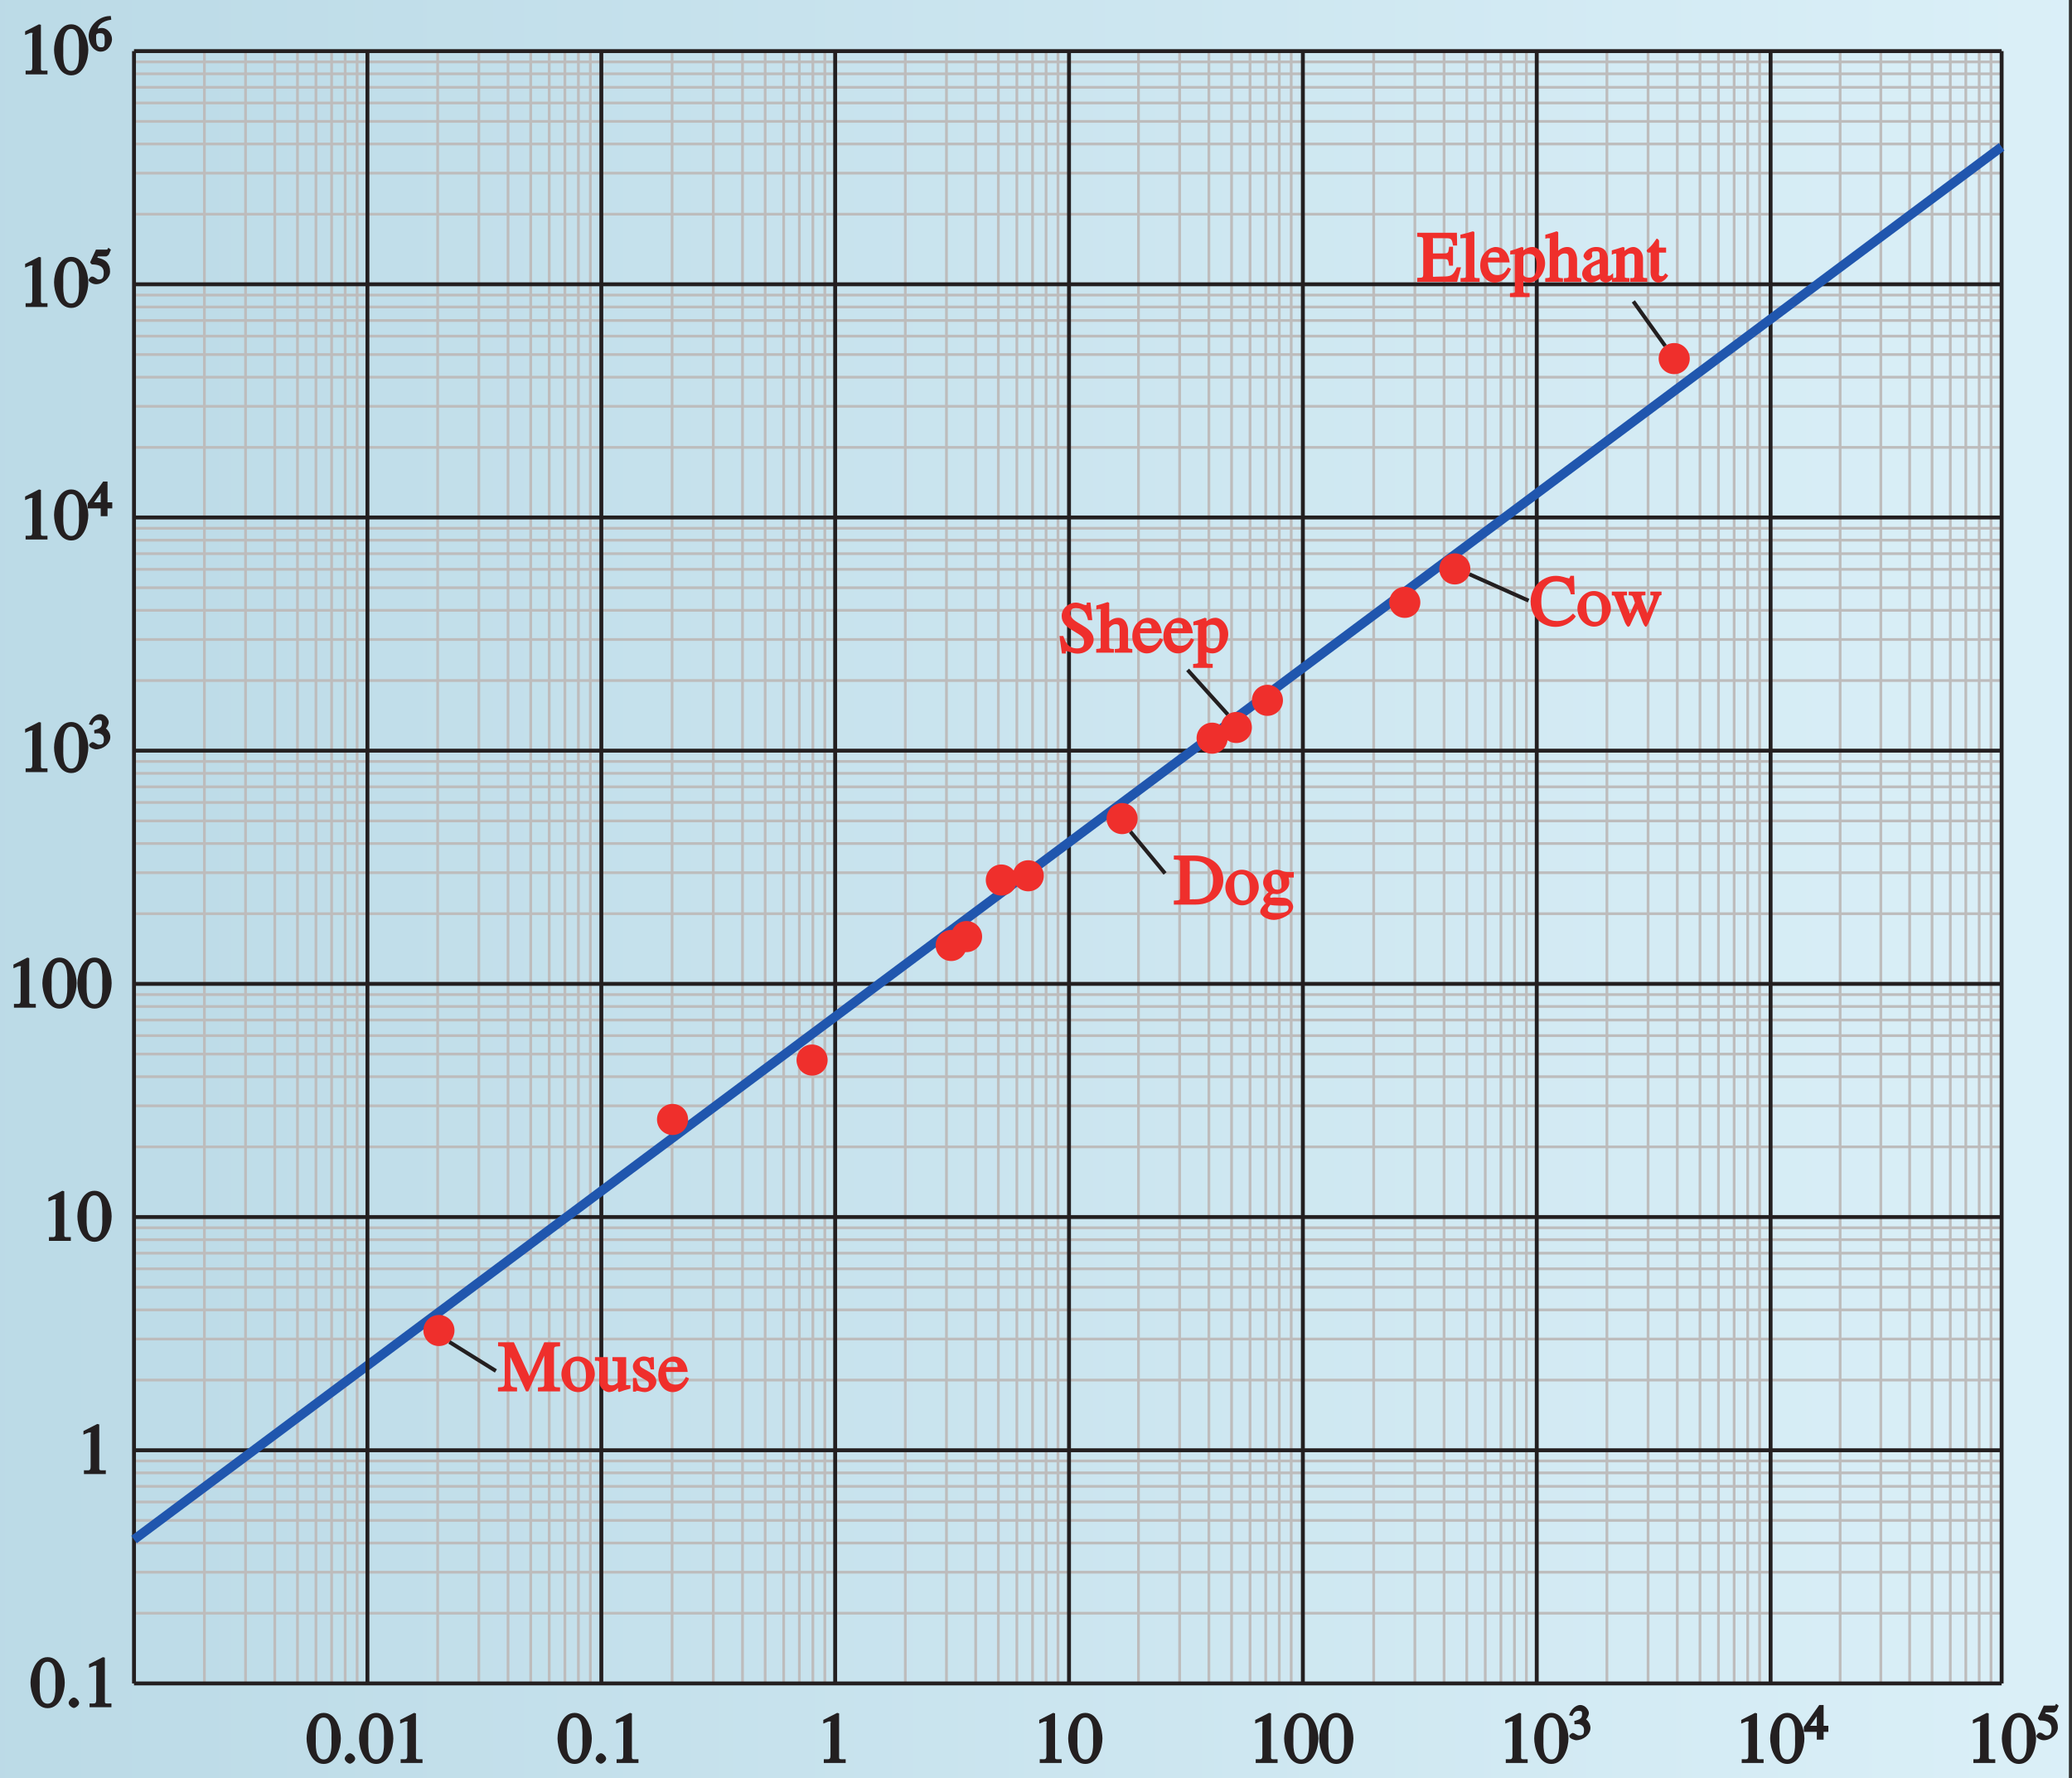 <?xml version="1.0" encoding="UTF-8"?>
<svg xmlns="http://www.w3.org/2000/svg" xmlns:xlink="http://www.w3.org/1999/xlink" width="266.4pt" height="228.586pt" viewBox="0 0 266.4 228.586" version="1.1">
<rect x="0" y="0" width="266.4" height="228.586" fill="#333333" stroke="none"/>
<defs>
<g>
<symbol overflow="visible" id="glyph0-0">
<path style="stroke:none;" d=""/>
</symbol>
<symbol overflow="visible" id="glyph0-1">
<path style="stroke:none;" d="M 2.25 -5.844 C 3.406 -5.844 3.25 -3.766 3.25 -3.156 C 3.25 -2.438 3.406 -0.453 2.25 -0.453 C 1.094 -0.453 1.234 -2.422 1.234 -3.156 C 1.234 -3.766 1.094 -5.844 2.25 -5.844 Z M 2.25 -6.438 C 0.594 -6.438 0.047 -4.219 0.047 -3.156 C 0.047 -2.062 0.594 0.125 2.25 0.125 C 3.906 0.125 4.453 -2.062 4.453 -3.156 C 4.453 -4.219 3.906 -6.438 2.25 -6.438 Z M 2.25 -6.438 "/>
</symbol>
<symbol overflow="visible" id="glyph0-2">
<path style="stroke:none;" d="M 1.125 0.094 C 1.312 0.094 1.797 -0.219 1.797 -0.562 C 1.797 -0.844 1.391 -1.25 1.125 -1.25 C 0.859 -1.25 0.453 -0.844 0.453 -0.562 C 0.453 -0.219 0.938 0.094 1.125 0.094 Z M 1.125 0.094 "/>
</symbol>
<symbol overflow="visible" id="glyph0-3">
<path style="stroke:none;" d="M 1.062 0 L 3.703 0 L 3.703 -0.484 C 2.875 -0.484 2.859 -0.406 2.859 -0.844 L 2.859 -6.375 L 2.609 -6.438 L 0.828 -5.531 L 0.828 -5.062 C 1.5 -5.344 1.5 -5.344 1.609 -5.344 C 1.922 -5.344 1.75 -5.281 1.75 -5.078 L 1.75 -1.016 C 1.75 -0.344 1.578 -0.5 0.891 -0.484 L 0.891 0 Z M 1.062 0 "/>
</symbol>
<symbol overflow="visible" id="glyph0-4">
<path style="stroke:none;" d="M 5.375 -1.875 L 5.031 -1.875 C 4.547 -0.781 4.281 -0.688 3.156 -0.688 C 1.812 -0.688 1.969 -0.516 1.969 -0.891 L 1.969 -2.938 L 3.188 -2.938 C 3.938 -2.922 3.906 -2.969 4.047 -2.078 L 4.547 -2.078 L 4.547 -4.516 L 4.047 -4.516 C 3.922 -3.688 4 -3.656 3.188 -3.656 L 1.969 -3.656 L 1.969 -5.484 C 1.969 -5.781 1.922 -5.609 2.109 -5.609 L 3.328 -5.609 C 4.312 -5.609 4.391 -5.641 4.547 -4.672 L 5.078 -4.672 L 5.047 -6.312 L -0.062 -6.312 L -0.062 -5.797 C 0.672 -5.734 0.719 -5.859 0.719 -5.141 L 0.719 -1.156 C 0.719 -0.453 0.688 -0.562 -0.062 -0.516 L -0.062 0 L 5.078 0 L 5.578 -1.875 Z M 5.375 -1.875 "/>
</symbol>
<symbol overflow="visible" id="glyph0-5">
<path style="stroke:none;" d="M 0.188 0 L 2.469 0 L 2.469 -0.484 C 1.797 -0.516 1.797 -0.406 1.797 -0.922 L 1.797 -6.406 L 1.609 -6.5 C 1.125 -6.344 0.641 -6.219 0 -6.062 L 0 -5.594 C 0.281 -5.609 0.359 -5.625 0.484 -5.625 C 0.828 -5.625 0.719 -5.656 0.719 -5.25 L 0.719 -0.953 C 0.719 -0.453 0.719 -0.516 0.016 -0.484 L 0.016 0 Z M 0.188 0 "/>
</symbol>
<symbol overflow="visible" id="glyph0-6">
<path style="stroke:none;" d="M 3.547 -1.766 C 3.344 -1.438 3.078 -0.875 2.281 -0.875 C 1.688 -0.875 1.109 -1.078 1.031 -2.5 L 3.828 -2.5 C 3.703 -3.844 2.906 -4.484 2.062 -4.484 C 1.344 -4.484 0.047 -3.766 0.047 -2.094 C 0.047 -0.812 0.906 0.094 1.906 0.094 C 3.203 0.094 3.891 -1.312 4 -1.672 L 3.594 -1.859 Z M 1.031 -2.953 C 1.172 -3.75 1.375 -3.812 1.859 -3.812 C 2.578 -3.812 2.5 -3.391 2.531 -3.125 L 1.078 -3.125 Z M 1.031 -2.953 "/>
</symbol>
<symbol overflow="visible" id="glyph0-7">
<path style="stroke:none;" d="M 0.5 1.016 C 0.5 1.391 0.641 1.406 -0.125 1.453 L -0.125 1.953 L 2.391 1.953 L 2.391 1.438 C 1.578 1.438 1.594 1.516 1.594 0.938 L 1.594 -0.078 C 1.609 -0.047 1.984 0.094 2.344 0.094 C 3.594 0.094 4.391 -1.344 4.391 -2.375 C 4.391 -3.578 3.547 -4.484 2.75 -4.484 C 2.047 -4.484 1.516 -4 1.438 -3.875 L 1.594 -3.719 L 1.594 -4.422 L 1.375 -4.484 C 0.938 -4.312 0.516 -4.172 -0.094 -3.984 L -0.094 -3.516 C 0.156 -3.547 0.25 -3.547 0.328 -3.547 C 0.641 -3.547 0.5 -3.562 0.5 -3.203 Z M 1.594 -3.172 C 1.641 -3.516 1.984 -3.594 2.312 -3.594 C 3.406 -3.594 3.281 -2.312 3.281 -2.109 C 3.281 -0.547 2.641 -0.547 2.344 -0.547 C 1.859 -0.547 1.594 -0.75 1.594 -0.969 Z M 1.594 -3.172 "/>
</symbol>
<symbol overflow="visible" id="glyph0-8">
<path style="stroke:none;" d="M 4.391 -0.484 C 3.938 -0.562 4 -0.438 4 -1.094 L 4 -2.875 C 4 -3.234 3.828 -4.484 2.734 -4.484 C 2.188 -4.484 1.625 -4.156 1.344 -3.75 L 1.578 -3.75 L 1.578 -6.391 L 1.375 -6.5 C 0.938 -6.344 0.5 -6.219 -0.078 -6.062 L -0.078 -5.547 C 0.109 -5.609 0.203 -5.609 0.266 -5.609 C 0.656 -5.609 0.484 -5.594 0.484 -5.328 L 0.484 -1.094 C 0.484 -0.438 0.562 -0.547 -0.094 -0.469 L -0.094 0 L 2.188 0 L 2.188 -0.469 C 1.578 -0.531 1.578 -0.391 1.578 -1.094 L 1.578 -3.188 C 1.906 -3.562 2.141 -3.656 2.391 -3.656 C 2.891 -3.656 2.922 -3.469 2.922 -2.875 L 2.922 -1.094 C 2.922 -0.391 2.922 -0.531 2.297 -0.469 L 2.297 0 L 4.547 0 L 4.547 -0.453 Z M 4.391 -0.484 "/>
</symbol>
<symbol overflow="visible" id="glyph0-9">
<path style="stroke:none;" d="M 2.406 -1.281 C 2.406 -1.016 2.562 -1.078 2.109 -0.859 C 2.062 -0.844 1.922 -0.781 1.719 -0.781 C 1.391 -0.781 1.281 -0.875 1.281 -1.312 L 1.281 -1.328 C 1.281 -1.625 1.219 -1.969 2.406 -2.344 Z M 3.859 -0.891 C 3.75 -0.812 3.766 -0.781 3.578 -0.781 C 3.312 -0.781 3.469 -0.859 3.469 -1.109 L 3.469 -2.875 C 3.469 -3.406 3.312 -4.484 1.969 -4.484 C 0.922 -4.484 0.328 -3.672 0.328 -3.312 C 0.328 -3.172 0.609 -2.75 0.891 -2.75 C 1.125 -2.75 1.453 -3.109 1.453 -3.297 C 1.453 -3.391 1.406 -3.516 1.406 -3.656 C 1.406 -3.938 1.594 -3.922 1.891 -3.922 C 2.156 -3.922 2.406 -4 2.406 -3.344 L 2.406 -2.922 C 1.109 -2.406 0.156 -1.922 0.156 -1.016 C 0.156 -0.406 0.797 0.094 1.281 0.094 C 1.781 0.094 2.375 -0.312 2.453 -0.391 C 2.469 -0.094 3.016 0.094 3.172 0.094 C 3.328 0.094 3.719 0.031 4.141 -0.469 L 4.141 -1.125 Z M 3.859 -0.891 "/>
</symbol>
<symbol overflow="visible" id="glyph0-10">
<path style="stroke:none;" d="M 0.547 -0.984 C 0.547 -0.453 0.578 -0.516 -0.016 -0.484 L -0.016 0 L 2.234 0 L 2.234 -0.484 C 1.609 -0.516 1.641 -0.484 1.641 -0.781 L 1.641 -3.234 C 1.938 -3.516 2.094 -3.641 2.359 -3.641 C 2.891 -3.641 2.891 -3.484 2.891 -2.938 L 2.891 -1.062 C 2.891 -0.375 2.828 -0.516 2.328 -0.484 L 2.328 0 L 4.531 0 L 4.531 -0.484 C 3.922 -0.516 3.984 -0.484 3.984 -0.906 L 3.984 -2.969 C 3.984 -4.062 3.172 -4.484 2.766 -4.484 C 2.234 -4.484 1.766 -4.125 1.609 -3.984 L 1.609 -4.422 L 1.391 -4.484 C 0.969 -4.344 0.547 -4.203 -0.031 -4.047 L -0.031 -3.484 C 0.297 -3.641 0.281 -3.625 0.406 -3.625 C 0.547 -3.625 0.547 -3.781 0.547 -3.219 Z M 0.547 -0.984 "/>
</symbol>
<symbol overflow="visible" id="glyph0-11">
<path style="stroke:none;" d="M 2.297 -4.406 L 1.547 -4.406 L 1.547 -5.266 C 1.547 -5.344 1.391 -5.562 1.234 -5.562 C 0.859 -5.031 0.734 -4.828 0.391 -4.484 C 0.188 -4.281 -0.047 -4.109 -0.047 -4 C -0.047 -3.969 0.016 -3.812 0.141 -3.766 L 0.453 -3.766 L 0.453 -1.219 C 0.453 -0.328 1 0.094 1.453 0.094 C 1.875 0.094 2.406 -0.25 2.719 -0.812 L 2.359 -1.109 C 2.172 -0.875 2.141 -0.734 1.844 -0.734 C 1.391 -0.734 1.547 -1.078 1.547 -1.359 L 1.547 -3.766 L 2.453 -3.766 L 2.453 -4.406 Z M 2.297 -4.406 "/>
</symbol>
<symbol overflow="visible" id="glyph0-12">
<path style="stroke:none;" d="M 4.016 -6.438 L 3.703 -6.438 C 3.641 -6.141 3.766 -6.125 3.516 -6.125 C 3.297 -6.125 2.812 -6.438 2.266 -6.438 C 1.453 -6.438 0.469 -5.75 0.469 -4.719 C 0.469 -3.828 1.094 -3.312 1.922 -2.828 C 3.234 -2.062 3.344 -1.875 3.344 -1.375 C 3.344 -0.875 3.156 -0.547 2.438 -0.547 C 1.219 -0.547 0.922 -1.531 0.672 -2.141 L 0.188 -2.141 L 0.5 0.109 L 1.016 0.109 C 1.016 -0.203 0.938 -0.188 1.125 -0.188 C 1.391 -0.188 1.844 0.125 2.516 0.125 C 3.812 0.125 4.578 -0.906 4.578 -1.672 C 4.578 -3.516 1.578 -3.703 1.578 -5.047 C 1.578 -5.609 1.875 -5.719 2.328 -5.719 C 3.266 -5.719 3.672 -5.078 3.859 -4.172 L 4.406 -4.172 L 4.172 -6.438 Z M 4.016 -6.438 "/>
</symbol>
<symbol overflow="visible" id="glyph0-13">
<path style="stroke:none;" d="M 0.141 0 L 2.703 0 C 5.453 0 6.328 -1.938 6.328 -3.125 C 6.328 -5.141 4.734 -6.312 2.578 -6.312 L -0.031 -6.312 L -0.031 -5.797 C 0.844 -5.734 0.766 -5.812 0.766 -5.141 L 0.766 -1.156 C 0.766 -0.516 0.828 -0.562 -0.031 -0.516 L -0.031 0 Z M 2.016 -5.438 C 2.016 -5.625 1.859 -5.625 2.281 -5.625 C 3.406 -5.625 3.781 -5.422 4.219 -5.047 C 4.844 -4.484 5.016 -3.875 5.016 -3.125 C 5.016 -0.5 2.969 -0.688 2.391 -0.688 C 1.969 -0.688 2.016 -0.562 2.016 -0.875 Z M 2.016 -5.438 "/>
</symbol>
<symbol overflow="visible" id="glyph0-14">
<path style="stroke:none;" d="M 2.203 -4.484 C 1 -4.484 0.094 -3.328 0.094 -2.219 C 0.094 -1.016 1.078 0.094 2.234 0.094 C 3.594 0.094 4.391 -1.328 4.391 -2.219 C 4.391 -3.531 3.391 -4.484 2.203 -4.484 Z M 2.359 -0.516 C 1.281 -0.516 1.234 -1.984 1.234 -2.656 C 1.234 -3.594 1.562 -3.891 2.141 -3.891 C 2.969 -3.891 3.25 -3.078 3.25 -1.969 C 3.25 -0.672 2.812 -0.516 2.359 -0.516 Z M 2.359 -0.516 "/>
</symbol>
<symbol overflow="visible" id="glyph0-15">
<path style="stroke:none;" d="M 1.047 0.641 C 1.047 0.375 1.156 0.312 1.375 0.031 C 1.75 0.109 1.938 0.109 2.797 0.141 C 3.453 0.156 3.719 0 3.719 0.406 C 3.719 0.875 3.281 1.094 2.234 1.094 C 1.203 1.094 1.047 0.922 1.047 0.641 Z M 1.531 -3.25 C 1.531 -3.859 1.719 -3.891 2.047 -3.891 C 2.812 -3.891 2.797 -2.859 2.797 -2.594 C 2.797 -2.406 2.922 -1.922 2.297 -1.922 C 1.609 -1.922 1.531 -2.531 1.531 -3.25 Z M 4.391 -3.656 L 4.391 -4.188 L 3.531 -4.188 C 3.391 -4.188 3.234 -4.219 3.047 -4.281 C 2.688 -4.422 2.484 -4.484 2.172 -4.484 C 1.484 -4.484 0.453 -3.875 0.453 -2.812 C 0.453 -2.281 0.922 -1.703 1.141 -1.609 C 0.531 -1.047 0.484 -0.812 0.484 -0.656 C 0.484 -0.406 0.891 -0.125 0.797 -0.156 C 0.547 0.016 0.078 0.516 0.078 0.922 C 0.078 1.391 0.922 1.969 1.844 1.969 C 2.656 1.969 4.312 1.281 4.312 0.266 C 4.312 0.016 4.016 -0.828 3.062 -0.875 L 1.906 -0.922 C 1.625 -0.938 1.359 -0.781 1.359 -0.984 C 1.359 -1.172 1.562 -1.375 1.734 -1.391 C 1.797 -1.391 2.109 -1.344 2.219 -1.344 C 2.734 -1.344 3.812 -1.859 3.812 -2.828 C 3.812 -3.281 3.734 -3.453 3.719 -3.484 L 4.391 -3.484 Z M 4.391 -3.656 "/>
</symbol>
<symbol overflow="visible" id="glyph0-16">
<path style="stroke:none;" d="M 7.766 -6.312 L 5.891 -6.312 L 3.812 -1.578 L 4.156 -1.578 L 1.984 -6.312 L -0.047 -6.312 L -0.047 -5.797 C 0.797 -5.75 0.812 -5.844 0.812 -5.141 L 0.812 -1.5 C 0.812 -0.516 0.797 -0.562 -0.062 -0.516 L -0.062 0 L 2.391 0 L 2.391 -0.516 C 1.562 -0.547 1.531 -0.562 1.531 -1.5 L 1.531 -4.906 L 1.312 -4.906 L 3.547 0 L 3.844 0 L 6.125 -5.125 L 5.891 -5.125 L 5.891 -1.25 C 5.891 -0.516 5.953 -0.562 5.078 -0.516 L 5.078 0 L 7.922 0 L 7.922 -0.516 C 7.188 -0.562 7.141 -0.453 7.141 -1.156 L 7.141 -5.141 C 7.141 -5.859 7.203 -5.734 7.922 -5.797 L 7.922 -6.312 Z M 7.766 -6.312 "/>
</symbol>
<symbol overflow="visible" id="glyph0-17">
<path style="stroke:none;" d="M 4.312 -0.797 C 3.766 -0.781 3.922 -0.812 3.922 -1.141 L 3.922 -4.406 L 2.156 -4.406 L 2.156 -3.891 C 2.969 -3.875 2.828 -3.859 2.828 -3.5 L 2.828 -1.391 C 2.828 -1.094 2.812 -1.125 2.734 -1.047 C 2.484 -0.859 2.344 -0.781 2.062 -0.781 C 1.469 -0.781 1.562 -1.156 1.562 -1.281 L 1.562 -4.406 L -0.094 -4.406 L -0.094 -3.938 C 0.344 -3.906 0.469 -4.062 0.469 -3.516 L 0.469 -1.25 C 0.469 -0.297 1.344 0.094 1.703 0.094 C 1.875 0.094 2.422 0.016 2.766 -0.344 L 2.875 -0.453 L 2.875 -0.031 L 3 0.094 C 3.484 -0.078 3.828 -0.203 4.469 -0.359 L 4.469 -0.812 Z M 4.312 -0.797 "/>
</symbol>
<symbol overflow="visible" id="glyph0-18">
<path style="stroke:none;" d="M 3 -3 L 2.969 -4.406 L 2.625 -4.406 C 2.547 -4.312 2.625 -4.312 2.547 -4.312 C 2.391 -4.312 2.109 -4.484 1.719 -4.484 C 0.844 -4.484 0.281 -3.719 0.281 -3.219 C 0.281 -2.547 0.828 -2.094 1.391 -1.766 L 1.906 -1.469 C 2.203 -1.312 2.328 -1.219 2.328 -0.938 C 2.328 -0.422 2.078 -0.453 1.766 -0.453 C 0.891 -0.453 0.875 -1.062 0.734 -1.719 L 0.297 -1.719 L 0.297 0.031 L 0.672 0.031 C 0.75 -0.094 0.672 -0.078 0.781 -0.078 C 1.031 -0.078 1.422 0.094 1.828 0.094 C 2.406 0.094 3.297 -0.453 3.297 -1.234 C 3.297 -1.781 2.938 -2.156 2.5 -2.438 L 1.516 -3 C 1.188 -3.203 1.172 -3.344 1.172 -3.516 C 1.172 -3.75 1.203 -3.938 1.703 -3.938 C 2.094 -3.938 2.328 -3.922 2.562 -2.828 L 3 -2.828 Z M 3 -3 "/>
</symbol>
<symbol overflow="visible" id="glyph0-19">
<path style="stroke:none;" d="M 5.734 -4.234 L 5.656 -6.438 L 5.188 -6.438 C 5.062 -5.953 4.938 -6.141 4.891 -6.141 C 4.703 -6.141 4.109 -6.438 3.312 -6.438 C 1.766 -6.438 0.078 -5.172 0.078 -3.156 C 0.078 -0.906 1.812 0.125 3.266 0.125 C 4.906 0.125 5.812 -1.047 5.891 -1.234 L 5.531 -1.594 C 5.125 -1.203 4.609 -0.625 3.5 -0.625 C 2.359 -0.625 1.453 -1.219 1.453 -3.125 C 1.453 -4.422 1.812 -4.875 2.156 -5.219 C 2.531 -5.594 2.938 -5.719 3.391 -5.719 C 4.5 -5.719 4.984 -5.172 5.25 -4.062 L 5.75 -4.062 Z M 5.734 -4.234 "/>
</symbol>
<symbol overflow="visible" id="glyph0-20">
<path style="stroke:none;" d="M 4.969 -4.219 L 4.969 -3.938 C 5.359 -3.875 5.359 -4 5.359 -3.781 C 5.359 -3.688 5.312 -3.422 5.219 -3.203 L 4.406 -1.203 L 4.734 -1.219 L 4.016 -3.141 C 3.875 -3.484 3.828 -3.594 3.828 -3.75 C 3.828 -4.016 3.891 -3.875 4.344 -3.938 L 4.344 -4.406 L 2.188 -4.406 L 2.188 -3.938 C 2.734 -3.875 2.656 -3.984 2.984 -2.969 L 2.172 -1.156 L 2.5 -1.172 C 2.094 -2.328 1.562 -3.469 1.562 -3.781 C 1.562 -4.031 1.609 -3.891 1.969 -3.922 L 1.969 -4.406 L 0.016 -4.406 L 0.016 -3.922 C 0.406 -3.891 0.312 -3.953 0.5 -3.516 L 1.703 -0.438 C 1.844 -0.141 2.047 0.125 2.109 0.125 C 2.172 0.125 2.328 -0.016 2.344 -0.031 L 3.516 -2.562 L 3.172 -2.562 L 4 -0.438 C 4.125 -0.109 4.312 0.125 4.391 0.125 C 4.453 0.125 4.656 -0.141 4.797 -0.484 L 6.031 -3.594 C 6.172 -3.938 6.062 -3.859 6.406 -3.969 L 6.406 -4.406 L 4.969 -4.406 Z M 4.969 -4.219 "/>
</symbol>
<symbol overflow="visible" id="glyph1-0">
<path style="stroke:none;" d=""/>
</symbol>
<symbol overflow="visible" id="glyph1-1">
<path style="stroke:none;" d="M 0.922 -1.984 C 1.328 -1.984 1.344 -2.016 1.547 -1.906 C 1.938 -1.703 1.953 -1.406 1.953 -1.25 C 1.953 -0.797 1.906 -0.531 1.344 -0.531 C 1 -0.531 0.766 -0.859 0.484 -0.859 C 0.391 -0.859 0.047 -0.625 0.047 -0.453 C 0.047 -0.141 0.781 0.078 0.922 0.078 C 1.859 0.078 2.781 -0.641 2.781 -1.5 C 2.781 -2.281 2.078 -2.688 2.219 -2.641 C 2.359 -2.719 2.578 -3.125 2.578 -3.438 C 2.578 -3.688 2.219 -4.453 1.453 -4.453 C 1.047 -4.453 0.312 -4.062 0.031 -3.141 L 0.453 -3.031 C 0.594 -3.281 0.703 -3.703 1.25 -3.703 C 1.688 -3.703 1.703 -3.578 1.703 -3.266 C 1.703 -2.719 1.453 -2.625 0.703 -2.391 L 0.734 -1.969 Z M 0.922 -1.984 "/>
</symbol>
<symbol overflow="visible" id="glyph1-2">
<path style="stroke:none;" d="M 2.828 -1.781 L 2.422 -1.781 L 2.422 -4.453 L 1.859 -4.453 L -0.125 -1.641 L -0.125 -1 L 1.547 -1 L 1.547 0 L 2.422 0 L 2.422 -1 L 3.031 -1 L 3.031 -1.781 Z M 1.75 -1.781 L 0.688 -1.781 L 1.844 -3.422 L 1.547 -3.422 L 1.547 -1.781 Z M 1.75 -1.781 "/>
</symbol>
<symbol overflow="visible" id="glyph1-3">
<path style="stroke:none;" d="M 1.094 -3.5 L 2.266 -3.5 C 2.328 -3.5 2.578 -3.703 2.594 -3.75 L 2.859 -4.359 L 2.531 -4.609 C 2.359 -4.375 2.453 -4.375 2.297 -4.375 L 0.938 -4.375 L 0.188 -2.75 C 0.172 -2.703 0.391 -2.469 0.422 -2.469 C 1.078 -2.453 1.938 -2.359 1.938 -1.406 C 1.938 -0.672 1.688 -0.531 1.297 -0.531 C 0.984 -0.531 0.812 -0.906 0.438 -0.906 C 0.188 -0.906 -0.016 -0.531 -0.016 -0.469 C -0.016 -0.266 0.469 0.078 0.953 0.078 C 1.891 0.078 2.75 -0.75 2.75 -1.547 C 2.75 -2.078 2.625 -2.391 2.375 -2.703 C 2.016 -3.141 1.312 -3.297 1.109 -3.344 L 1.188 -3.5 Z M 1.094 -3.5 "/>
</symbol>
<symbol overflow="visible" id="glyph1-4">
<path style="stroke:none;" d="M 2.672 -4.5 C 1.219 -4.453 0 -3.156 0 -1.938 C 0 -0.688 0.812 0.078 1.531 0.078 C 2.594 0.078 3 -1.062 3 -1.5 C 3 -2.312 2.344 -2.969 1.703 -2.969 C 1.375 -2.969 1.094 -2.828 1.172 -2.875 C 1.219 -3.234 1.625 -3.844 2.906 -4.031 L 2.844 -4.5 Z M 1.453 -2.297 C 2.094 -2.297 2.062 -1.891 2.062 -1.266 C 2.062 -0.594 1.984 -0.484 1.609 -0.484 C 1.156 -0.484 0.953 -0.719 0.953 -1.734 C 0.953 -2.094 0.953 -2.094 1.016 -2.156 C 1.172 -2.297 1.25 -2.297 1.453 -2.297 Z M 1.453 -2.297 "/>
</symbol>
</g>
<clipPath id="clip1">
  <path d="M 0 0 L 266 0 L 266 228.586 L 0 228.586 Z M 0 0 "/>
</clipPath>
<linearGradient id="linear0" gradientUnits="userSpaceOnUse" x1="8.557" y1="128" x2="196.945" y2="128" gradientTransform="matrix(1.414,0,0,1.412,-12.1,-79.588)">
<stop offset="0" style="stop-color:rgb(73.636%,85.677%,90.463%);stop-opacity:1;"/>
<stop offset="0.031" style="stop-color:rgb(73.822%,85.808%,90.569%);stop-opacity:1;"/>
<stop offset="0.062" style="stop-color:rgb(74.193%,86.066%,90.779%);stop-opacity:1;"/>
<stop offset="0.094" style="stop-color:rgb(74.564%,86.325%,90.99%);stop-opacity:1;"/>
<stop offset="0.125" style="stop-color:rgb(74.937%,86.584%,91.2%);stop-opacity:1;"/>
<stop offset="0.156" style="stop-color:rgb(75.313%,86.844%,91.411%);stop-opacity:1;"/>
<stop offset="0.188" style="stop-color:rgb(75.687%,87.103%,91.621%);stop-opacity:1;"/>
<stop offset="0.219" style="stop-color:rgb(76.062%,87.364%,91.832%);stop-opacity:1;"/>
<stop offset="0.25" style="stop-color:rgb(76.439%,87.625%,92.043%);stop-opacity:1;"/>
<stop offset="0.281" style="stop-color:rgb(76.816%,87.885%,92.253%);stop-opacity:1;"/>
<stop offset="0.312" style="stop-color:rgb(77.194%,88.145%,92.465%);stop-opacity:1;"/>
<stop offset="0.344" style="stop-color:rgb(77.574%,88.408%,92.676%);stop-opacity:1;"/>
<stop offset="0.375" style="stop-color:rgb(77.954%,88.669%,92.886%);stop-opacity:1;"/>
<stop offset="0.406" style="stop-color:rgb(78.336%,88.93%,93.098%);stop-opacity:1;"/>
<stop offset="0.438" style="stop-color:rgb(78.717%,89.192%,93.309%);stop-opacity:1;"/>
<stop offset="0.469" style="stop-color:rgb(79.1%,89.455%,93.521%);stop-opacity:1;"/>
<stop offset="0.5" style="stop-color:rgb(79.485%,89.717%,93.732%);stop-opacity:1;"/>
<stop offset="0.531" style="stop-color:rgb(79.868%,89.98%,93.944%);stop-opacity:1;"/>
<stop offset="0.562" style="stop-color:rgb(80.255%,90.244%,94.156%);stop-opacity:1;"/>
<stop offset="0.594" style="stop-color:rgb(80.641%,90.506%,94.366%);stop-opacity:1;"/>
<stop offset="0.625" style="stop-color:rgb(81.029%,90.77%,94.579%);stop-opacity:1;"/>
<stop offset="0.656" style="stop-color:rgb(81.416%,91.034%,94.791%);stop-opacity:1;"/>
<stop offset="0.688" style="stop-color:rgb(81.807%,91.299%,95.003%);stop-opacity:1;"/>
<stop offset="0.719" style="stop-color:rgb(82.196%,91.563%,95.215%);stop-opacity:1;"/>
<stop offset="0.75" style="stop-color:rgb(82.587%,91.827%,95.427%);stop-opacity:1;"/>
<stop offset="0.781" style="stop-color:rgb(82.98%,92.093%,95.639%);stop-opacity:1;"/>
<stop offset="0.812" style="stop-color:rgb(83.372%,92.358%,95.851%);stop-opacity:1;"/>
<stop offset="0.844" style="stop-color:rgb(83.768%,92.624%,96.063%);stop-opacity:1;"/>
<stop offset="0.875" style="stop-color:rgb(84.161%,92.891%,96.277%);stop-opacity:1;"/>
<stop offset="0.906" style="stop-color:rgb(84.558%,93.156%,96.489%);stop-opacity:1;"/>
<stop offset="0.938" style="stop-color:rgb(84.955%,93.422%,96.701%);stop-opacity:1;"/>
<stop offset="0.969" style="stop-color:rgb(85.352%,93.689%,96.915%);stop-opacity:1;"/>
<stop offset="1" style="stop-color:rgb(85.75%,93.958%,97.128%);stop-opacity:1;"/>
</linearGradient>
<clipPath id="clip2">
  <path d="M 10 12 L 264.859 12 L 264.859 205 L 10 205 Z M 10 12 "/>
</clipPath>
<clipPath id="clip3">
  <path d="M 261 219 L 264.859 219 L 264.859 224 L 261 224 Z M 261 219 "/>
</clipPath>
<clipPath id="clip4">
  <path d="M 0 0 L 266.398 0 L 266.398 228.586 L 0 228.586 Z M 0 0 "/>
</clipPath>
</defs>
<g id="surface1">
<g clip-path="url(#clip1)" clip-rule="nonzero">
<path style=" stroke:none;fill-rule:nonzero;fill:url(#linear0);" d="M 0 0 L 0 228.586 L 266.398 228.586 L 266.398 0 Z M 0 0 "/>
</g>
<path style="fill:none;stroke-width:0.35;stroke-linecap:butt;stroke-linejoin:miter;stroke:rgb(74.12%,73.648%,73.766%);stroke-opacity:1;stroke-miterlimit:4;" d="M 300.85 471.761 L 254.83 471.761 M 494.952 432.761 L 254.83 432.761 M 494.952 462.738 L 254.83 462.738 M 494.952 462.738 L 254.83 462.738 M 494.952 461.359 L 254.83 461.359 M 494.952 459.828 L 254.83 459.828 M 494.952 458.093 L 254.83 458.093 M 494.952 456.086 L 254.83 456.086 M 494.952 453.715 L 254.83 453.715 M 494.952 450.808 L 254.83 450.808 M 494.952 447.058 L 254.83 447.058 M 494.952 441.785 L 254.83 441.785 M 494.952 492.715 L 254.83 492.715 M 494.952 492.715 L 254.83 492.715 M 494.952 491.336 L 254.83 491.336 M 494.952 489.804 L 254.83 489.804 M 494.952 488.07 L 254.83 488.07 M 494.952 486.058 L 254.83 486.058 M 494.952 483.691 L 254.83 483.691 M 494.952 480.781 L 254.83 480.781 M 494.952 477.035 L 254.83 477.035 M 494.952 471.758 L 254.83 471.758 M 494.952 522.687 L 254.83 522.687 M 494.952 522.691 L 254.83 522.691 M 494.952 521.312 L 254.83 521.312 M 494.952 519.781 L 254.83 519.781 M 494.952 518.043 L 254.83 518.043 M 494.952 516.035 L 254.83 516.035 M 494.952 513.664 L 254.83 513.664 M 494.952 510.758 L 254.83 510.758 M 494.952 507.011 L 254.83 507.011 M 494.952 501.734 L 254.83 501.734 M 494.952 552.664 L 254.83 552.664 M 494.952 552.664 L 254.83 552.664 M 494.952 551.285 L 254.83 551.285 M 494.952 549.758 L 254.83 549.758 M 494.952 548.019 L 254.83 548.019 M 494.952 546.011 L 254.83 546.011 M 494.952 543.64 L 254.83 543.64 M 494.952 540.734 L 254.83 540.734 M 494.952 536.984 L 254.83 536.984 M 494.952 531.711 L 254.83 531.711 M 494.952 582.64 L 254.83 582.64 M 494.952 582.64 L 254.83 582.64 M 494.952 581.261 L 254.83 581.261 M 494.952 579.73 L 254.83 579.73 M 494.952 577.996 L 254.83 577.996 M 494.952 575.984 L 254.83 575.984 M 494.952 573.617 L 254.83 573.617 M 494.952 570.711 L 254.83 570.711 M 494.952 566.961 L 254.83 566.961 M 494.952 561.687 L 254.83 561.687 M 494.952 612.617 L 254.83 612.617 M 494.952 612.617 L 254.83 612.617 M 494.952 611.238 L 254.83 611.238 M 494.952 609.707 L 254.83 609.707 M 494.952 607.972 L 254.83 607.972 M 494.952 605.961 L 254.83 605.961 M 494.952 603.593 L 254.83 603.593 M 494.952 600.683 L 254.83 600.683 M 494.952 596.937 L 254.83 596.937 M 494.952 591.66 L 254.83 591.66 M 494.952 642.59 L 254.83 642.59 M 494.952 642.593 L 254.83 642.593 " transform="matrix(1,0,0,-1,-237.6,649.172)"/>
<path style="fill:none;stroke-width:0.35;stroke-linecap:butt;stroke-linejoin:miter;stroke:rgb(74.12%,73.648%,73.766%);stroke-opacity:1;stroke-miterlimit:4;" d="M 494.952 641.215 L 254.83 641.215 M 494.952 639.683 L 254.83 639.683 M 494.952 637.949 L 254.83 637.949 M 494.952 635.937 L 254.83 635.937 M 494.952 633.566 L 254.83 633.566 M 494.952 630.66 L 254.83 630.66 M 494.952 626.914 L 254.83 626.914 M 494.952 621.636 L 254.83 621.636 M 254.83 432.758 L 254.83 642.601 M 283.514 432.758 L 283.514 642.601 M 281.979 432.758 L 281.979 642.601 M 280.237 432.758 L 280.237 642.601 M 278.221 432.758 L 278.221 642.601 M 275.846 432.758 L 275.846 642.601 M 272.928 432.758 L 272.928 642.601 M 269.17 432.758 L 269.17 642.601 M 263.877 432.758 L 263.877 642.601 M 465.248 432.758 L 465.248 642.601 M 494.952 432.758 L 494.952 642.601 M 493.584 432.758 L 493.584 642.601 M 492.069 432.758 L 492.069 642.601 M 490.346 432.758 L 490.346 642.601 M 488.354 432.758 L 488.354 642.601 M 486.006 432.758 L 486.006 642.601 M 483.127 432.758 L 483.127 642.601 M 479.416 432.758 L 479.416 642.601 M 474.19 432.758 L 474.19 642.601 M 313.502 432.758 L 313.502 642.601 M 311.967 432.758 L 311.967 642.601 M 310.229 432.758 L 310.229 642.601 M 308.213 432.758 L 308.213 642.601 M 305.834 432.758 L 305.834 642.601 M 302.92 432.758 L 302.92 642.601 M 299.163 432.758 L 299.163 642.601 M 293.87 432.758 L 293.87 642.601 M 343.647 432.758 L 343.647 642.601 M 342.112 432.758 L 342.112 642.601 M 340.373 432.758 L 340.373 642.601 M 338.358 432.758 L 338.358 642.601 M 335.979 432.758 L 335.979 642.601 M 333.065 432.758 L 333.065 642.601 M 329.307 432.758 L 329.307 642.601 M 324.014 432.758 L 324.014 642.601 M 373.627 432.758 L 373.627 642.601 M 372.096 432.758 L 372.096 642.601 M 370.354 432.758 L 370.354 642.601 M 368.338 432.758 L 368.338 642.601 M 365.959 432.758 L 365.959 642.601 M 363.045 432.758 L 363.045 642.601 M 359.288 432.758 L 359.288 642.601 M 353.995 432.758 L 353.995 642.601 M 403.612 432.758 L 403.612 642.601 M 402.077 432.758 L 402.077 642.601 M 400.334 432.758 L 400.334 642.601 M 398.319 432.758 L 398.319 642.601 M 395.944 432.758 L 395.944 642.601 M 393.026 432.758 L 393.026 642.601 M 389.268 432.758 L 389.268 642.601 M 383.975 432.758 L 383.975 642.601 M 433.85 432.758 L 433.85 642.601 M 432.315 432.758 L 432.315 642.601 M 430.573 432.758 L 430.573 642.601 M 428.561 432.758 L 428.561 642.601 M 426.182 432.758 L 426.182 642.601 " transform="matrix(1,0,0,-1,-237.6,649.172)"/>
<path style="fill:none;stroke-width:0.35;stroke-linecap:butt;stroke-linejoin:miter;stroke:rgb(74.12%,73.648%,73.766%);stroke-opacity:1;stroke-miterlimit:4;" d="M 423.268 432.758 L 423.268 642.601 M 419.51 432.758 L 419.51 642.601 M 414.217 432.758 L 414.217 642.601 M 463.838 432.758 L 463.838 642.601 M 462.303 432.758 L 462.303 642.601 M 460.561 432.758 L 460.561 642.601 M 458.545 432.758 L 458.545 642.601 M 456.17 432.758 L 456.17 642.601 M 453.252 432.758 L 453.252 642.601 M 449.495 432.758 L 449.495 642.601 M 444.202 432.758 L 444.202 642.601 " transform="matrix(1,0,0,-1,-237.6,649.172)"/>
<path style="fill:none;stroke-width:0.5;stroke-linecap:butt;stroke-linejoin:miter;stroke:rgb(13.73%,12.16%,12.549%);stroke-opacity:1;stroke-miterlimit:4;" d="M 254.83 432.758 L 254.83 642.601 M 314.913 432.758 L 314.913 642.605 M 344.979 432.758 L 344.979 642.601 M 375.045 432.758 L 375.045 642.59 M 405.112 432.758 L 405.112 642.601 M 435.182 432.758 L 435.182 642.59 M 494.952 612.625 L 254.83 612.625 M 494.952 642.601 L 254.83 642.601 M 494.952 582.648 L 254.83 582.648 M 494.952 552.672 L 254.83 552.672 M 494.952 522.691 L 254.83 522.691 M 494.952 492.715 L 254.83 492.715 M 494.952 462.734 L 254.83 462.734 M 494.952 432.758 L 254.83 432.758 M 465.248 432.758 L 465.248 642.601 M 494.952 432.758 L 494.952 642.601 " transform="matrix(1,0,0,-1,-237.6,649.172)"/>
<g clip-path="url(#clip2)" clip-rule="nonzero">
<path style="fill:none;stroke-width:1.2;stroke-linecap:butt;stroke-linejoin:miter;stroke:rgb(12.627%,33.806%,68.193%);stroke-opacity:1;stroke-miterlimit:4;" d="M 254.83 451.254 L 494.952 630.297 " transform="matrix(1,0,0,-1,-237.6,649.172)"/>
</g>
<path style=" stroke:none;fill-rule:nonzero;fill:rgb(93.61%,18.434%,17.378%);fill-opacity:1;" d="M 217.254 46.102 C 217.254 47.203 216.355 48.102 215.254 48.102 C 214.148 48.102 213.254 47.203 213.254 46.102 C 213.254 44.996 214.148 44.098 215.254 44.098 C 216.355 44.098 217.254 44.996 217.254 46.102 "/>
<path style=" stroke:none;fill-rule:nonzero;fill:rgb(93.61%,18.434%,17.378%);fill-opacity:1;" d="M 189.047 73.137 C 189.047 74.238 188.152 75.137 187.047 75.137 C 185.941 75.137 185.047 74.238 185.047 73.137 C 185.047 72.031 185.941 71.137 187.047 71.137 C 188.152 71.137 189.047 72.031 189.047 73.137 "/>
<path style=" stroke:none;fill-rule:nonzero;fill:rgb(93.61%,18.434%,17.378%);fill-opacity:1;" d="M 164.953 90.031 C 164.953 91.133 164.059 92.031 162.953 92.031 C 161.852 92.031 160.953 91.133 160.953 90.031 C 160.953 88.926 161.852 88.031 162.953 88.031 C 164.059 88.031 164.953 88.926 164.953 90.031 "/>
<path style=" stroke:none;fill-rule:nonzero;fill:rgb(93.61%,18.434%,17.378%);fill-opacity:1;" d="M 160.957 93.523 C 160.957 94.629 160.062 95.523 158.957 95.523 C 157.852 95.523 156.957 94.629 156.957 93.523 C 156.957 92.418 157.852 91.523 158.957 91.523 C 160.062 91.523 160.957 92.418 160.957 93.523 "/>
<path style=" stroke:none;fill-rule:nonzero;fill:rgb(93.61%,18.434%,17.378%);fill-opacity:1;" d="M 157.844 94.898 C 157.844 96.004 156.949 96.898 155.844 96.898 C 154.742 96.898 153.844 96.004 153.844 94.898 C 153.844 93.793 154.742 92.898 155.844 92.898 C 156.949 92.898 157.844 93.793 157.844 94.898 "/>
<path style=" stroke:none;fill-rule:nonzero;fill:rgb(93.61%,18.434%,17.378%);fill-opacity:1;" d="M 146.27 105.234 C 146.27 106.34 145.375 107.234 144.27 107.234 C 143.164 107.234 142.27 106.34 142.27 105.234 C 142.27 104.129 143.164 103.234 144.27 103.234 C 145.375 103.234 146.27 104.129 146.27 105.234 "/>
<path style=" stroke:none;fill-rule:nonzero;fill:rgb(93.61%,18.434%,17.378%);fill-opacity:1;" d="M 134.207 112.586 C 134.207 113.691 133.312 114.586 132.207 114.586 C 131.102 114.586 130.207 113.691 130.207 112.586 C 130.207 111.48 131.102 110.586 132.207 110.586 C 133.312 110.586 134.207 111.48 134.207 112.586 "/>
<path style=" stroke:none;fill-rule:nonzero;fill:rgb(93.61%,18.434%,17.378%);fill-opacity:1;" d="M 130.742 113.133 C 130.742 114.234 129.848 115.133 128.742 115.133 C 127.637 115.133 126.742 114.234 126.742 113.133 C 126.742 112.027 127.637 111.133 128.742 111.133 C 129.848 111.133 130.742 112.027 130.742 113.133 "/>
<path style=" stroke:none;fill-rule:nonzero;fill:rgb(93.61%,18.434%,17.378%);fill-opacity:1;" d="M 124.293 121.547 C 124.293 122.652 123.398 123.547 122.293 123.547 C 121.188 123.547 120.293 122.652 120.293 121.547 C 120.293 120.445 121.188 119.547 122.293 119.547 C 123.398 119.547 124.293 120.445 124.293 121.547 "/>
<path style=" stroke:none;fill-rule:nonzero;fill:rgb(93.61%,18.434%,17.378%);fill-opacity:1;" d="M 126.273 120.402 C 126.273 121.508 125.379 122.402 124.273 122.402 C 123.168 122.402 122.273 121.508 122.273 120.402 C 122.273 119.297 123.168 118.402 124.273 118.402 C 125.379 118.402 126.273 119.297 126.273 120.402 "/>
<path style=" stroke:none;fill-rule:nonzero;fill:rgb(93.61%,18.434%,17.378%);fill-opacity:1;" d="M 106.41 136.277 C 106.41 137.383 105.516 138.277 104.41 138.277 C 103.305 138.277 102.41 137.383 102.41 136.277 C 102.41 135.172 103.305 134.277 104.41 134.277 C 105.516 134.277 106.41 135.172 106.41 136.277 "/>
<path style=" stroke:none;fill-rule:nonzero;fill:rgb(93.61%,18.434%,17.378%);fill-opacity:1;" d="M 88.469 143.914 C 88.469 145.02 87.574 145.914 86.469 145.914 C 85.367 145.914 84.469 145.02 84.469 143.914 C 84.469 142.809 85.367 141.914 86.469 141.914 C 87.574 141.914 88.469 142.809 88.469 143.914 "/>
<path style=" stroke:none;fill-rule:nonzero;fill:rgb(93.61%,18.434%,17.378%);fill-opacity:1;" d="M 58.434 171.043 C 58.434 172.145 57.539 173.043 56.434 173.043 C 55.328 173.043 54.434 172.145 54.434 171.043 C 54.434 169.938 55.328 169.043 56.434 169.043 C 57.539 169.043 58.434 169.938 58.434 171.043 "/>
<path style=" stroke:none;fill-rule:nonzero;fill:rgb(93.61%,18.434%,17.378%);fill-opacity:1;" d="M 182.617 77.434 C 182.617 78.539 181.723 79.434 180.617 79.434 C 179.512 79.434 178.617 78.539 178.617 77.434 C 178.617 76.328 179.512 75.434 180.617 75.434 C 181.723 75.434 182.617 76.328 182.617 77.434 "/>
<g style="fill:rgb(13.73%,12.16%,12.549%);fill-opacity:1;">
  <use xlink:href="#glyph0-1" x="39.369" y="226.64"/>
  <use xlink:href="#glyph0-2" x="43.869" y="226.64"/>
  <use xlink:href="#glyph0-1" x="46.119" y="226.64"/>
  <use xlink:href="#glyph0-3" x="50.619" y="226.64"/>
</g>
<g style="fill:rgb(13.73%,12.16%,12.549%);fill-opacity:1;">
  <use xlink:href="#glyph0-1" x="71.635" y="226.64"/>
  <use xlink:href="#glyph0-2" x="76.135" y="226.64"/>
  <use xlink:href="#glyph0-3" x="78.385" y="226.64"/>
</g>
<g style="fill:rgb(13.73%,12.16%,12.549%);fill-opacity:1;">
  <use xlink:href="#glyph0-3" x="105.026" y="226.64"/>
</g>
<g style="fill:rgb(13.73%,12.16%,12.549%);fill-opacity:1;">
  <use xlink:href="#glyph0-3" x="132.791" y="226.64"/>
</g>
<g style="fill:rgb(13.73%,12.16%,12.549%);fill-opacity:1;">
  <use xlink:href="#glyph0-1" x="137.291" y="226.64"/>
</g>
<g style="fill:rgb(13.73%,12.16%,12.549%);fill-opacity:1;">
  <use xlink:href="#glyph0-3" x="160.557" y="226.64"/>
  <use xlink:href="#glyph0-1" x="165.057" y="226.64"/>
  <use xlink:href="#glyph0-1" x="169.557" y="226.64"/>
</g>
<g style="fill:rgb(13.73%,12.16%,12.549%);fill-opacity:1;">
  <use xlink:href="#glyph0-3" x="192.709" y="226.64"/>
  <use xlink:href="#glyph0-1" x="197.209" y="226.64"/>
</g>
<g style="fill:rgb(13.73%,12.16%,12.549%);fill-opacity:1;">
  <use xlink:href="#glyph1-1" x="201.706" y="223.64"/>
</g>
<g style="fill:rgb(13.73%,12.16%,12.549%);fill-opacity:1;">
  <use xlink:href="#glyph0-3" x="223.044" y="226.64"/>
  <use xlink:href="#glyph0-1" x="227.544" y="226.64"/>
</g>
<g style="fill:rgb(13.73%,12.16%,12.549%);fill-opacity:1;">
  <use xlink:href="#glyph1-2" x="232.043" y="223.64"/>
</g>
<g style="fill:rgb(13.73%,12.16%,12.549%);fill-opacity:1;">
  <use xlink:href="#glyph0-3" x="252.831" y="226.64"/>
  <use xlink:href="#glyph0-1" x="257.331" y="226.64"/>
</g>
<g clip-path="url(#clip3)" clip-rule="nonzero">
<g style="fill:rgb(13.73%,12.16%,12.549%);fill-opacity:1;">
  <use xlink:href="#glyph1-3" x="261.83" y="223.64"/>
</g>
</g>
<g style="fill:rgb(13.73%,12.16%,12.549%);fill-opacity:1;">
  <use xlink:href="#glyph0-1" x="3.873" y="219.473"/>
  <use xlink:href="#glyph0-2" x="8.373" y="219.473"/>
  <use xlink:href="#glyph0-3" x="10.623" y="219.473"/>
</g>
<g style="fill:rgb(13.73%,12.16%,12.549%);fill-opacity:1;">
  <use xlink:href="#glyph0-3" x="9.902" y="189.496"/>
</g>
<g style="fill:rgb(13.73%,12.16%,12.549%);fill-opacity:1;">
  <use xlink:href="#glyph0-3" x="5.402" y="159.518"/>
  <use xlink:href="#glyph0-1" x="9.902" y="159.518"/>
</g>
<g style="fill:rgb(13.73%,12.16%,12.549%);fill-opacity:1;">
  <use xlink:href="#glyph0-3" x="0.902" y="129.541"/>
  <use xlink:href="#glyph0-1" x="5.402" y="129.541"/>
  <use xlink:href="#glyph0-1" x="9.902" y="129.541"/>
</g>
<g style="fill:rgb(13.73%,12.16%,12.549%);fill-opacity:1;">
  <use xlink:href="#glyph0-3" x="2.403" y="99.257"/>
  <use xlink:href="#glyph0-1" x="6.903" y="99.257"/>
</g>
<g style="fill:rgb(13.73%,12.16%,12.549%);fill-opacity:1;">
  <use xlink:href="#glyph1-1" x="11.402" y="96.256"/>
</g>
<g style="fill:rgb(13.73%,12.16%,12.549%);fill-opacity:1;">
  <use xlink:href="#glyph0-3" x="2.402" y="69.358"/>
  <use xlink:href="#glyph0-1" x="6.902" y="69.358"/>
</g>
<g style="fill:rgb(13.73%,12.16%,12.549%);fill-opacity:1;">
  <use xlink:href="#glyph1-2" x="11.402" y="66.358"/>
</g>
<g style="fill:rgb(13.73%,12.16%,12.549%);fill-opacity:1;">
  <use xlink:href="#glyph0-3" x="2.402" y="39.461"/>
  <use xlink:href="#glyph0-1" x="6.902" y="39.461"/>
</g>
<g style="fill:rgb(13.73%,12.16%,12.549%);fill-opacity:1;">
  <use xlink:href="#glyph1-3" x="11.402" y="36.461"/>
</g>
<g style="fill:rgb(13.73%,12.16%,12.549%);fill-opacity:1;">
  <use xlink:href="#glyph0-3" x="2.402" y="9.563"/>
  <use xlink:href="#glyph0-1" x="6.902" y="9.563"/>
</g>
<g style="fill:rgb(13.73%,12.16%,12.549%);fill-opacity:1;">
  <use xlink:href="#glyph1-4" x="11.402" y="6.563"/>
</g>
<path style="fill:none;stroke-width:0.5;stroke-linecap:butt;stroke-linejoin:miter;stroke:rgb(13.73%,12.16%,12.549%);stroke-opacity:1;stroke-miterlimit:4;" d="M 447.6 610.426 L 451.694 604.699 M 390.291 563.047 L 395.459 557.32 M 382.94 542.254 L 387.397 536.886 M 426.522 575.351 L 434.131 571.957 M 295.381 476.652 L 301.358 472.929 " transform="matrix(1,0,0,-1,-237.6,649.172)"/>
<g style="fill:rgb(93.61%,18.434%,17.378%);fill-opacity:1;">
  <use xlink:href="#glyph0-4" x="182.268" y="36.235"/>
  <use xlink:href="#glyph0-5" x="187.767" y="36.235"/>
  <use xlink:href="#glyph0-6" x="190.269" y="36.235"/>
  <use xlink:href="#glyph0-7" x="194.265" y="36.235"/>
  <use xlink:href="#glyph0-8" x="198.765" y="36.235"/>
  <use xlink:href="#glyph0-9" x="203.265" y="36.235"/>
  <use xlink:href="#glyph0-10" x="207.261" y="36.235"/>
  <use xlink:href="#glyph0-11" x="211.761" y="36.235"/>
</g>
<g style="fill:rgb(93.61%,18.434%,17.378%);fill-opacity:1;">
  <use xlink:href="#glyph0-12" x="136.031" y="83.903"/>
  <use xlink:href="#glyph0-8" x="141.035" y="83.903"/>
  <use xlink:href="#glyph0-6" x="145.535" y="83.903"/>
  <use xlink:href="#glyph0-6" x="149.531" y="83.903"/>
  <use xlink:href="#glyph0-7" x="153.527" y="83.903"/>
</g>
<g style="fill:rgb(93.61%,18.434%,17.378%);fill-opacity:1;">
  <use xlink:href="#glyph0-13" x="150.954" y="116.294"/>
  <use xlink:href="#glyph0-14" x="157.452" y="116.294"/>
  <use xlink:href="#glyph0-15" x="161.952" y="116.294"/>
</g>
<g style="fill:rgb(93.61%,18.434%,17.378%);fill-opacity:1;">
  <use xlink:href="#glyph0-16" x="64.086" y="178.87"/>
  <use xlink:href="#glyph0-14" x="72.087" y="178.87"/>
  <use xlink:href="#glyph0-17" x="76.587" y="178.87"/>
  <use xlink:href="#glyph0-18" x="81.087" y="178.87"/>
  <use xlink:href="#glyph0-6" x="84.588" y="178.87"/>
</g>
<g style="fill:rgb(93.61%,18.434%,17.378%);fill-opacity:1;">
  <use xlink:href="#glyph0-19" x="196.714" y="80.463"/>
  <use xlink:href="#glyph0-14" x="202.717" y="80.463"/>
  <use xlink:href="#glyph0-20" x="207.217" y="80.463"/>
</g>
<path style="fill:none;stroke-width:0.5;stroke-linecap:butt;stroke-linejoin:miter;stroke:rgb(13.73%,12.16%,12.549%);stroke-opacity:1;stroke-miterlimit:4;" d="M 284.842 432.758 L 284.842 642.601 " transform="matrix(1,0,0,-1,-237.6,649.172)"/>
<g clip-path="url(#clip4)" clip-rule="nonzero">
<path style="fill:none;stroke-width:0.5;stroke-linecap:butt;stroke-linejoin:miter;stroke:rgb(100%,100%,100%);stroke-opacity:1;stroke-miterlimit:10;" d="M 41.998 804 L 41.998 780 M -0.002 762 L 23.998 762 M 653.998 804 L 653.998 780 M 695.998 762 L 671.998 762 M 41.998 -0 L 41.998 24 M -0.002 42 L 23.998 42 M 653.998 -0 L 653.998 24 M 695.998 42 L 671.998 42 " transform="matrix(1,0,0,-1,-237.6,649.172)"/>
<path style="fill:none;stroke-width:0.25;stroke-linecap:butt;stroke-linejoin:miter;stroke:rgb(0%,0%,0%);stroke-opacity:1;stroke-miterlimit:10;" d="M 41.998 804 L 41.998 780 M -0.002 762 L 23.998 762 M 653.998 804 L 653.998 780 M 695.998 762 L 671.998 762 M 41.998 -0 L 41.998 24 M -0.002 42 L 23.998 42 M 653.998 -0 L 653.998 24 M 695.998 42 L 671.998 42 " transform="matrix(1,0,0,-1,-237.6,649.172)"/>
<path style="fill:none;stroke-width:0.5;stroke-linecap:butt;stroke-linejoin:miter;stroke:rgb(100%,100%,100%);stroke-opacity:1;stroke-miterlimit:10;" d="M 323.998 792 L 371.998 792 M 323.998 12 L 371.998 12 M 11.998 426 L 11.998 378 M 683.998 426 L 683.998 378 M 347.998 804 L 347.998 780 M 347.998 24 L 347.998 -0 M -0.002 402 L 23.998 402 M 671.998 402 L 695.998 402 M 347.998 792 L 353.998 792 C 353.998 788.687 351.311 786 347.998 786 C 344.69 786 341.998 788.687 341.998 792 C 341.998 795.312 344.69 798 347.998 798 C 351.311 798 353.998 795.312 353.998 792 M 347.998 12 L 353.998 12 C 353.998 8.687 351.311 6 347.998 6 C 344.69 6 341.998 8.687 341.998 12 C 341.998 15.312 344.69 18 347.998 18 C 351.311 18 353.998 15.312 353.998 12 M 11.998 402 L 17.998 402 C 17.998 398.687 15.311 396 11.998 396 C 8.69 396 5.998 398.687 5.998 402 C 5.998 405.312 8.69 408 11.998 408 C 15.311 408 17.998 405.312 17.998 402 M 683.998 402 L 689.998 402 C 689.998 398.687 687.311 396 683.998 396 C 680.69 396 677.998 398.687 677.998 402 C 677.998 405.312 680.69 408 683.998 408 C 687.311 408 689.998 405.312 689.998 402 " transform="matrix(1,0,0,-1,-237.6,649.172)"/>
<path style="fill:none;stroke-width:0.25;stroke-linecap:butt;stroke-linejoin:miter;stroke:rgb(0%,0%,0%);stroke-opacity:1;stroke-miterlimit:10;" d="M 323.998 792 L 371.998 792 M 323.998 12 L 371.998 12 M 11.998 426 L 11.998 378 M 683.998 426 L 683.998 378 M 347.998 804 L 347.998 780 M 347.998 24 L 347.998 -0 M -0.002 402 L 23.998 402 M 671.998 402 L 695.998 402 M 347.998 792 L 353.998 792 C 353.998 788.687 351.311 786 347.998 786 C 344.69 786 341.998 788.687 341.998 792 C 341.998 795.312 344.69 798 347.998 798 C 351.311 798 353.998 795.312 353.998 792 M 347.998 12 L 353.998 12 C 353.998 8.687 351.311 6 347.998 6 C 344.69 6 341.998 8.687 341.998 12 C 341.998 15.312 344.69 18 347.998 18 C 351.311 18 353.998 15.312 353.998 12 M 11.998 402 L 17.998 402 C 17.998 398.687 15.311 396 11.998 396 C 8.69 396 5.998 398.687 5.998 402 C 5.998 405.312 8.69 408 11.998 408 C 15.311 408 17.998 405.312 17.998 402 M 683.998 402 L 689.998 402 C 689.998 398.687 687.311 396 683.998 396 C 680.69 396 677.998 398.687 677.998 402 C 677.998 405.312 680.69 408 683.998 408 C 687.311 408 689.998 405.312 689.998 402 " transform="matrix(1,0,0,-1,-237.6,649.172)"/>
</g>
</g>
</svg>
